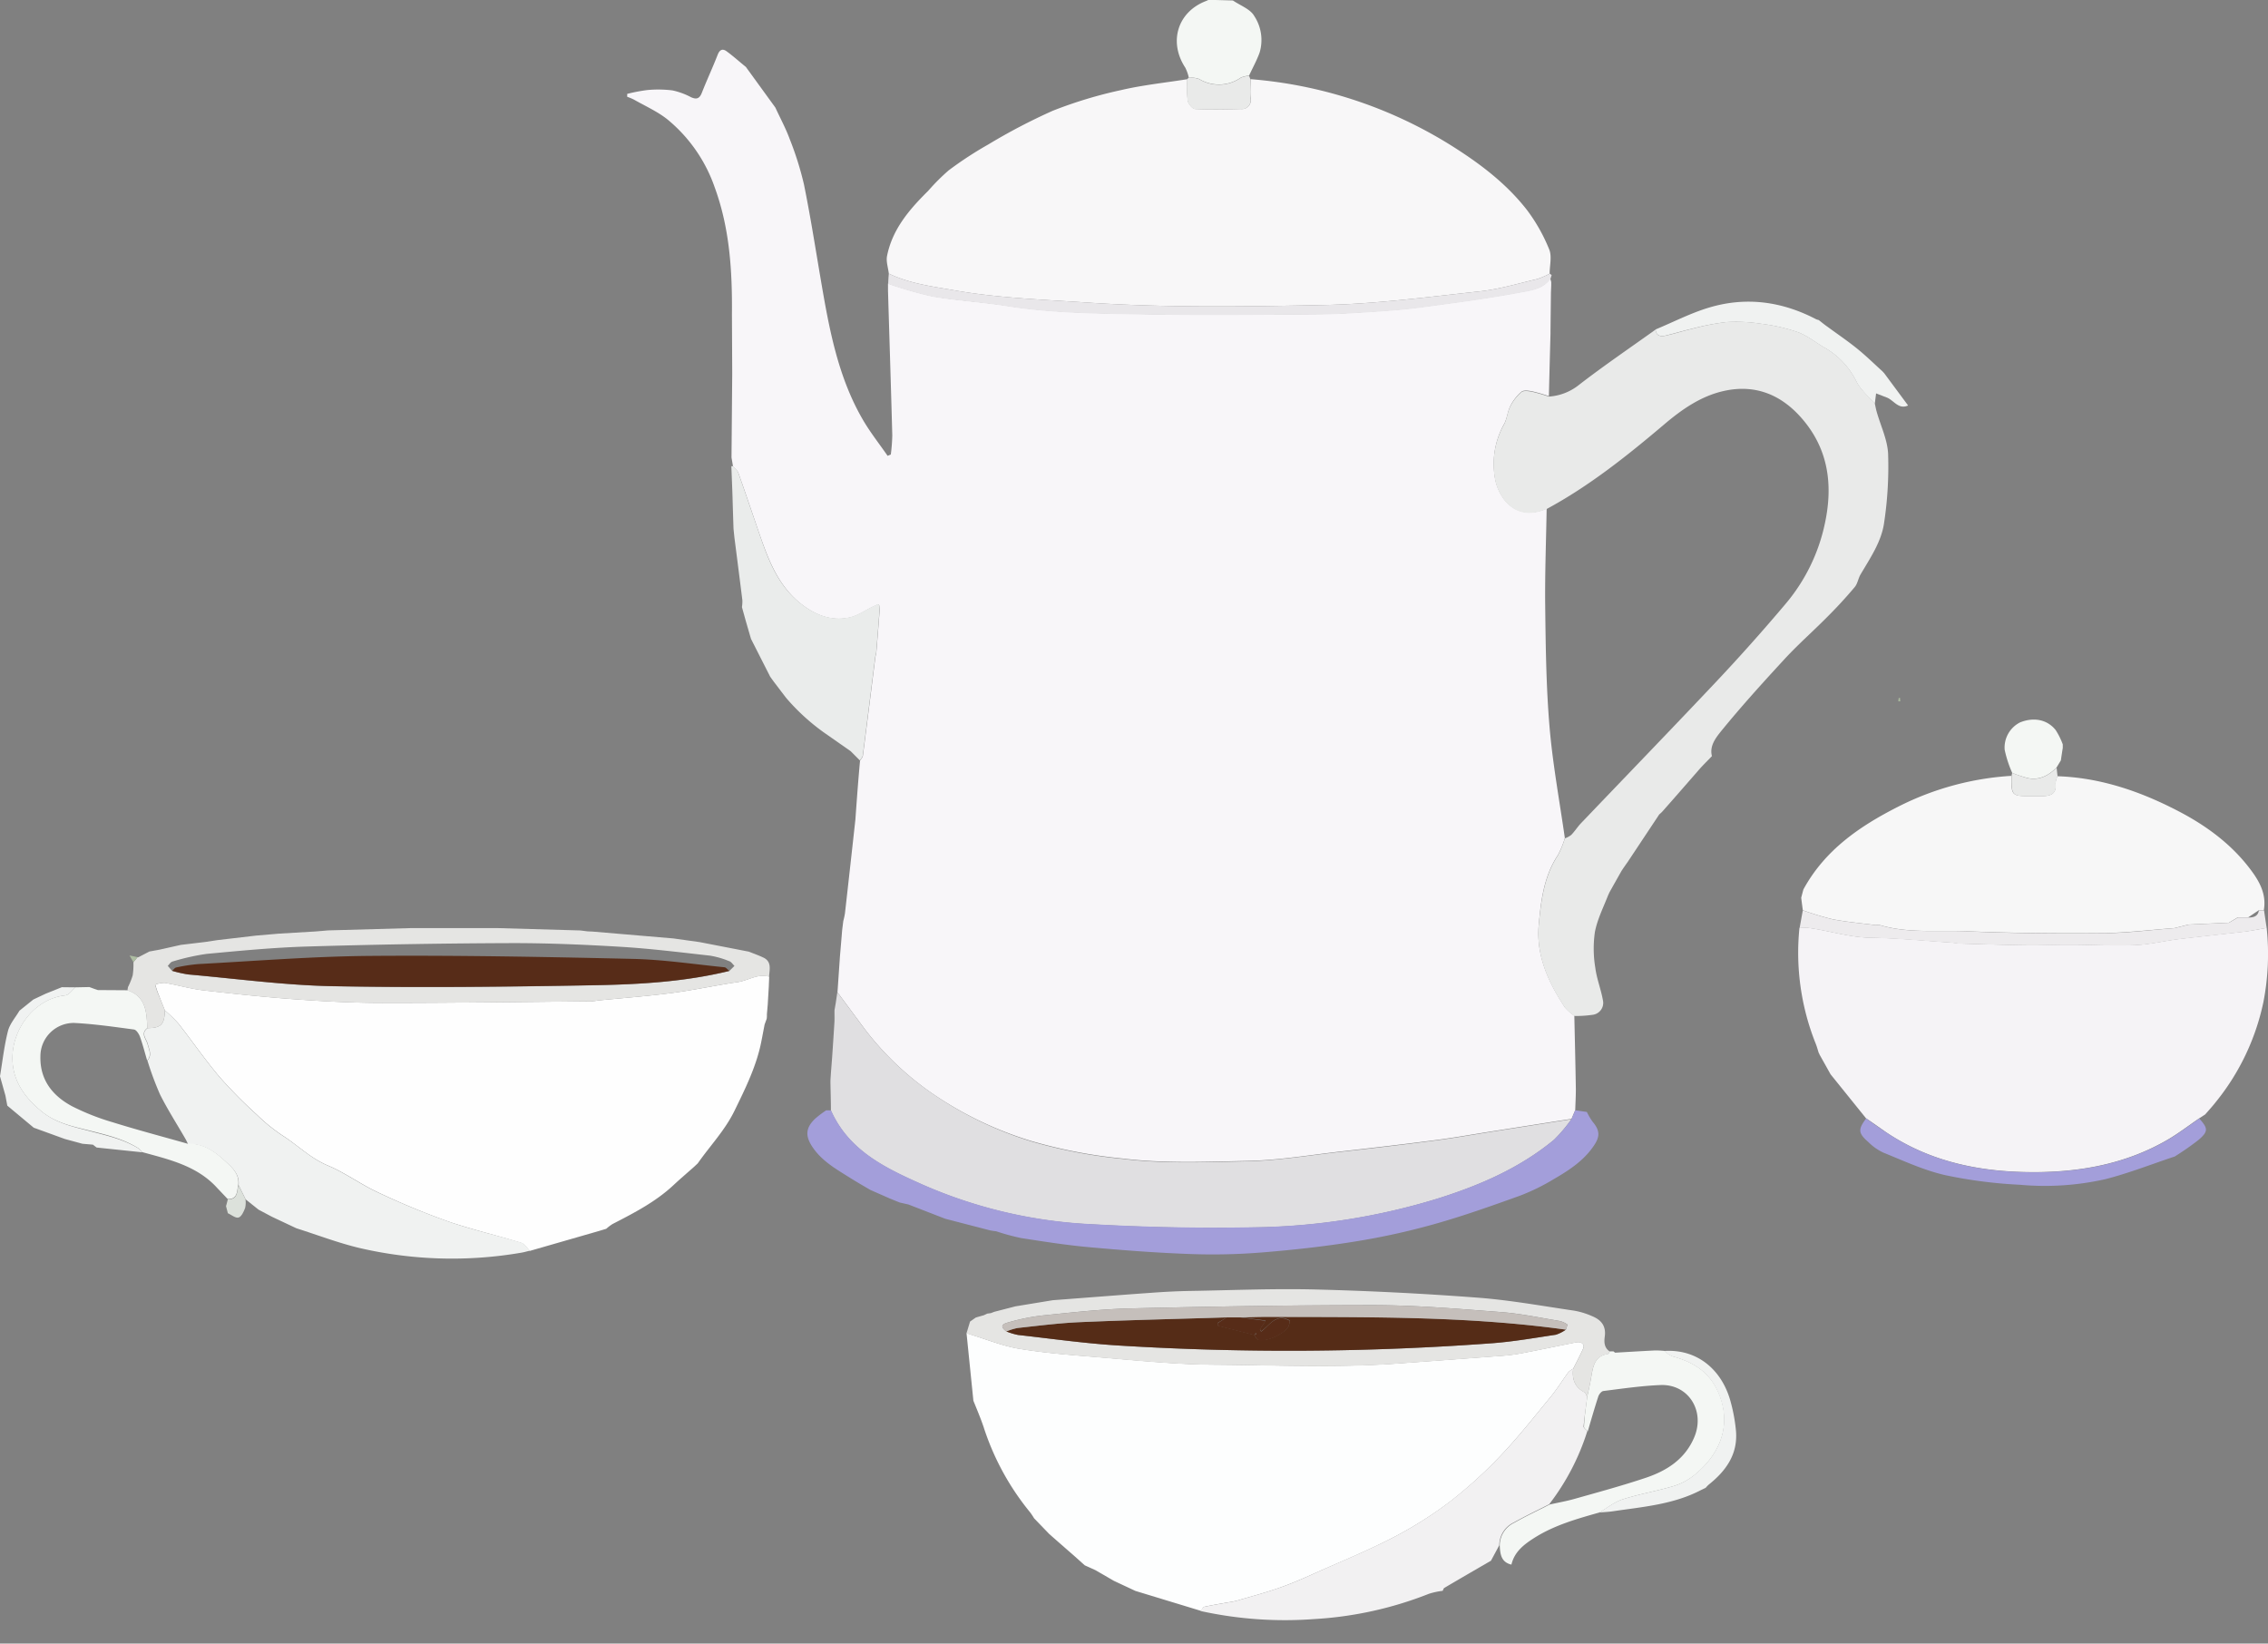 <svg xmlns="http://www.w3.org/2000/svg" viewBox="0 0 475.95 344.88"><rect x="0" y="0" width="475.95" height="344.88" fill="#808080" stroke="none"/><defs><style>.cls-1{fill:#f8f6f9;}.cls-2{fill:#f8f7f8;}.cls-3{fill:#fdfefe;}.cls-4{fill:#fefefe;}.cls-5{fill:#f5f3f6;}.cls-6{fill:#e9eae9;}.cls-7{fill:#f7f7f7;}.cls-8{fill:#e0dfe1;}.cls-9{fill:#f0f2f1;}.cls-10{fill:#f2f1f2;}.cls-11{fill:#a39eda;}.cls-12{fill:#e5e5e3;}.cls-13{fill:#eaeceb;}.cls-14{fill:#f4f7f4;}.cls-15{fill:#e9e7ea;}.cls-16{fill:#edebed;}.cls-17{fill:#dce1db;}.cls-18{fill:#aebea2;}.cls-19{fill:#acbca1;}.cls-20{fill:#a8b89e;}.cls-21{fill:#aaba9e;}.cls-22{fill:#552c17;}.cls-23{fill:#c5bfbb;}.cls-24{fill:#572c18;}</style></defs><g id="Layer_2" data-name="Layer 2"><g id="Layer_1-2" data-name="Layer 1"><path class="cls-1" d="M162.72,22.58c1,2.19,2.17,4.33,3,6.59a66.35,66.35,0,0,1,3,9.55c1.36,6.69,2.41,13.44,3.56,20.17,1.74,10.18,3.59,20.34,8.91,29.38,1.52,2.57,3.38,4.92,5.08,7.38l.67-.28a37.31,37.31,0,0,0,.31-4c-.27-10.13-.6-20.27-.9-30.4,0-.5,0-1,0-1.49a85.49,85.49,0,0,0,9.3,2.67c5.17.89,10.44,1.2,15.63,2,9.59,1.53,19.27,1.56,28.92,1.74,12,.23,24,.1,36.06,0,4.09,0,8.18-.3,12.26-.56,3.29-.22,6.59-.48,9.85-.92,6.89-.93,13.8-1.82,20.63-3.11,2.19-.41,4.78-.67,6.33-2.88l.2.75c0,.26,0,.51,0,.77l-.06,1.47-.09,7.87c0,.25,0,.5,0,.75q-.18,6.54-.34,13.09a35.75,35.75,0,0,0-3.45-1c-.76-.15-1.83-.32-2.31.08a9.56,9.56,0,0,0-2.33,3c-.61,1.19-.68,2.68-1.34,3.83a17.09,17.09,0,0,0-1.94,10.92,10.4,10.4,0,0,0,2,4.85c2.28,2.88,5.44,3.39,8.9,1.92-.11,6.91-.39,13.81-.3,20.72.1,8.32.2,16.67.9,25,.66,7.84,2.11,15.62,3.22,23.42a19.21,19.21,0,0,1-1.47,3.58c-2.93,4.4-3.55,9.53-4,14.51-.62,6.42,2,12.15,5.46,17.39a10.33,10.33,0,0,0,2,1.79c.11,5.13.24,10.26.32,15.39,0,1.47-.08,2.94-.13,4.41l-.78,1.84-16.29,2.56c-4.05.63-8.08,1.36-12.14,1.89-6.6.86-13.21,1.63-19.83,2.38s-13.22,1.88-19.85,2c-8.67.18-17.36.56-26.05-.5a104.48,104.48,0,0,1-19-3.62A75.43,75.43,0,0,1,196.46,230a62.1,62.1,0,0,1-15-14.08l-5.71-7.7.51-7.45c.16-1.87.32-3.73.47-5.6l.24-1.91a15.26,15.26,0,0,0,.35-1.63q1.11-9.83,2.19-19.67.24-3.41.5-6.79.22-2.78.47-5.55c.2-.34.55-.67.6-1,.89-6.87,1.74-13.74,2.61-20.61.05-.43.2-.85.23-1.28q.39-4.71.74-9.42c0-.13-.21-.27-.38-.5l-1.13.52c-1.59.76-3.11,1.86-4.78,2.24-3.75.85-7.1-.41-10.11-2.73-5.16-4-7.17-9.85-9.2-15.71-1.37-4-2.7-7.95-4.11-11.9-.18-.52-.74-.9-1.12-1.34L153.51,96l.15-17.59-.06-12.43c.08-9.05-.45-18-3.6-26.62a32,32,0,0,0-9.87-14.25c-2.12-1.71-4.7-2.84-7.08-4.2a11.33,11.33,0,0,0-1.43-.6V19.7a35.79,35.79,0,0,1,4.18-.8,24.25,24.25,0,0,1,5.32.07A15,15,0,0,1,145,20.39c1.12.51,1.78.35,2.27-.88,1.06-2.7,2.29-5.33,3.33-8,.43-1.13,1.07-1.36,1.92-.72,1.37,1,2.64,2.16,4,3.25Z"/><path class="cls-2" d="M186.52,57.41c-.14-1.24-.6-2.54-.37-3.7,1.13-5.66,4.72-9.79,8.64-13.67a43.43,43.43,0,0,1,4.29-4.29,77.53,77.53,0,0,1,8.34-5.45,123.93,123.93,0,0,1,13.51-7.06,91.88,91.88,0,0,1,14.31-4.33c4.57-1.07,9.27-1.55,13.92-2.29a26.48,26.48,0,0,0,.09,4.46c.12.7,1,1.76,1.57,1.79,3.17.16,6.35.1,9.53,0a1.89,1.89,0,0,0,2.09-2.35c-.13-1.29,0-2.61,0-3.91A93.28,93.28,0,0,1,306,31.46C311.46,35,316.52,39,320.5,44.14a36.47,36.47,0,0,1,4.61,8.2c.6,1.45.09,3.37.09,5.08a16.16,16.16,0,0,1-2.65,1.14c-4,.93-7.93,2.13-12,2.57-10.86,1.18-21.75,2.64-32.66,2.87-16.58.34-33.18.6-49.78-.52-9.26-.62-18.5-.93-27.7-2.54C195.68,60.1,190.93,59.53,186.52,57.41Z"/><path class="cls-3" d="M204.27,293.92l-1.44-14.17,1.37.44c3.2,1,6.35,2.26,9.63,2.81,4.92.82,9.93,1.24,14.92,1.64,8.61.68,17.24,1.64,25.87,1.71,13.05.09,26.12.68,39.16-.28q10.5-.76,21-1.55a37.33,37.33,0,0,0,4.36-.53c3.88-.73,7.73-1.55,11.6-2.32,1.17-.23,1.9.42,1.48,1.34-.64,1.42-1.38,2.81-2.08,4.2a4.09,4.09,0,0,0-1,.71c-1.23,1.67-2.33,3.47-3.64,5.08-3.44,4.17-6.79,8.45-10.5,12.35a94,94,0,0,1-10.77,9.79,82.3,82.3,0,0,1-11.7,7.39c-5,2.6-10.17,4.75-15.3,7-2.78,1.25-5.56,2.51-8.43,3.53-3,1.08-6.17,1.91-9.27,2.82a17.67,17.67,0,0,1-1.79.34c-1.7.3-3.39.58-5.07.95-.25.05-.4.56-.6.86l-13.8-4.2-4.53-2.12-2.15-1.25-1.74-1-2.21-1-2.23-2q-2.62-2.28-5.23-4.58l-3.18-3.3a12.9,12.9,0,0,0-.81-1.22,54.65,54.65,0,0,1-9.8-18C205.76,297.51,205,295.73,204.27,293.92Z"/><path class="cls-4" d="M161.42,204.93l-.09,2.19c-.07,1.25-.15,2.49-.22,3.73-.06.65-.11,1.29-.17,1.94,0,.34,0,.68-.05,1l-.43,1.17-.65,3.38c-1,5.26-3.36,10-5.69,14.77-2,4.09-5.12,7.32-7.69,11l-.81.76c-1.42,1.26-2.87,2.49-4.25,3.78-3.78,3.54-8.3,5.86-12.82,8.19a9.24,9.24,0,0,0-1.32,1c-.92.28-1.84.56-2.77.82l-13.27,3.82c-.59-.58-1.1-1.47-1.8-1.68C104.26,259.21,99,258,94,256.28a157.34,157.34,0,0,1-14.72-6.11c-3.59-1.67-6.85-4.1-10.49-5.62s-6.27-4.22-9.44-6.25a36.8,36.8,0,0,1-5.43-4.4A98.27,98.27,0,0,1,46.1,226c-3.05-3.6-5.74-7.52-8.66-11.24A30.07,30.07,0,0,0,34.59,212c-.5-1.26-1-2.52-1.49-3.78-.2-.53-.35-1.08-.52-1.62a6.06,6.06,0,0,1,2-.37c2.71.47,5.37,1.25,8.09,1.57,6.49.75,13,1.44,19.51,1.9,6,.43,12.06.74,18.09.74,14.64,0,29.27-.2,43.91-.34a10.75,10.75,0,0,0,1.27-.16c5.22-.52,10.45-.91,15.64-1.59,4.62-.61,9.2-1.61,13.82-2.29C157.09,205.71,159.08,204.23,161.42,204.93Z"/><path class="cls-5" d="M475.67,194.7a52.7,52.7,0,0,1-.68,15.55,49.37,49.37,0,0,1-10,21c-.7.9-1.47,1.73-2.21,2.59l-1.28.83c-2.22,1.51-4.37,3.17-6.69,4.52-8.35,4.83-17.47,6.63-27,6.75-11.4.13-22.29-1.85-32-8.36-1.43-1-2.82-2-4.22-2.93l-7.44-9.23-2.33-4.17a.81.81,0,0,0-.15-.31c-.21-.65-.38-1.31-.63-1.93a51.33,51.33,0,0,1-3.42-24.28,8.84,8.84,0,0,1,1.54-.08c4.5.55,8.84,2.05,13.46,2.11,5.54.08,11.07.62,16.6,1,.67,0,1.34.2,2,.22,4.7.14,9.4.29,14.09.35,3.06,0,6.12-.12,9.18-.11,4.5,0,9,.28,13.51.09,3.08-.12,6.13-.88,9.2-1.26,4.52-.55,9.06-1,13.59-1.54C472.44,195.32,474.05,195,475.67,194.7Z"/><path class="cls-6" d="M340.28,182.75q-1.27,2.25-2.53,4.5l-.3.66c-1,2.56-2.27,5.06-2.76,7.71a24.45,24.45,0,0,0,.09,7.44c.29,2.31,1.19,4.52,1.6,6.82a2.52,2.52,0,0,1-2.08,3.05,25.48,25.48,0,0,1-3.92.26,10.33,10.33,0,0,1-2-1.79c-3.5-5.24-6.08-11-5.46-17.39.48-5,1.1-10.11,4-14.51a19.21,19.21,0,0,0,1.47-3.58,4.92,4.92,0,0,0,1.34-.72c.73-.75,1.3-1.66,2-2.41,9.48-9.92,19-19.76,28.42-29.74q7.43-7.89,14.43-16.18A38.34,38.34,0,0,0,383,109.65c1.69-8.05.65-15.51-4.89-21.87-4.4-5.06-9.92-7.23-16.49-5.71-4.75,1.09-8.71,3.87-12.4,7-7.77,6.58-15.7,12.91-24.67,17.75-3.46,1.47-6.62,1-8.9-1.92a10.4,10.4,0,0,1-2-4.85,17.09,17.09,0,0,1,1.94-10.92c.66-1.15.73-2.64,1.34-3.83a9.56,9.56,0,0,1,2.33-3c.48-.4,1.55-.23,2.31-.08a35.75,35.75,0,0,1,3.45,1,11.32,11.32,0,0,0,6.44-2.54c5.19-4,10.64-7.71,16-11.54.05,1.35,1,1.52,1.95,1.32,1.88-.4,3.72-1,5.6-1.44a50.93,50.93,0,0,1,7.28-1.44,33.61,33.61,0,0,1,7.29.35,37.94,37.94,0,0,1,7.77,1.78c2.06.76,3.84,2.29,5.79,3.37a16.55,16.55,0,0,1,6.51,7.09c.91,1.71,2.51,3,3.8,4.56.12.54.22,1.1.37,1.63.84,3,2.28,5.9,2.41,8.9a79.28,79.28,0,0,1-.84,14.43c-.56,4-2.93,7.41-4.95,10.86-.49.84-.62,1.93-1.22,2.64-1.75,2.08-3.59,4.09-5.5,6-3,3.06-6.28,5.92-9.2,9.08-4.61,5-9.15,10-13.44,15.28-1,1.27-2.38,3-1.82,5.11-.88.92-1.8,1.81-2.65,2.77-2.62,3-5.22,6-7.83,8.94l-.59.54q-3.32,5-6.64,10C341.11,181.52,340.69,182.13,340.28,182.75Z"/><path class="cls-7" d="M378.33,191c-.12-.87-.23-1.75-.34-2.62.15-.58.3-1.16.46-1.74,4.52-8.3,11.84-13.29,19.91-17.38a60.53,60.53,0,0,1,23.75-6.46c0,.44,0,.88,0,1.31,0,2.51.41,2.9,2.91,2.93,1.28,0,2.57,0,3.86,0,1.6-.06,2.73-.6,2.47-2.59a4.46,4.46,0,0,1,.41-1.57c8.91.29,17.2,3.11,25,7.13,6.21,3.18,11.89,7.31,16.07,13.2,1.66,2.35,2.77,4.82,2.24,7.8H474l-2.21,1.49h-2.2l-1.85,1.11-8.46.39-2.95.74c-5.05.38-10.1,1-15.15,1.06-9.42.08-18.85,0-28.26-.39-6.14-.28-12.37.5-18.41-1.3-.28-.09-.61,0-.91,0-3-.39-6.05-.65-9-1.22A61.9,61.9,0,0,1,378.33,191Z"/><path class="cls-8" d="M175.72,208.2l5.71,7.7a62.1,62.1,0,0,0,15,14.08,75.43,75.43,0,0,0,20.17,9.58,104.48,104.48,0,0,0,19,3.62c8.69,1.06,17.38.68,26.05.5,6.63-.14,13.24-1.27,19.85-2s13.23-1.52,19.83-2.38c4.06-.53,8.09-1.26,12.14-1.89l16.29-2.56a30.78,30.78,0,0,1-3.66,4.33c-7.26,6-15.73,9.62-24.54,12.38a137.17,137.17,0,0,1-38.39,6c-11.38.22-22.79,0-34.15-.66a99.7,99.7,0,0,1-35.27-8.24c-7.76-3.46-15.55-7.05-19.38-15.62,0-2-.07-4-.1-6,0-.63.07-1.25.1-1.88.09-1.13.18-2.25.26-3.37q.26-3.75.49-7.5c0-.5,0-1,0-1.49V212c.09-.5.17-1,.26-1.51Z"/><path class="cls-9" d="M34.59,212a30.07,30.07,0,0,1,2.85,2.79c2.92,3.72,5.61,7.64,8.66,11.24a98.27,98.27,0,0,0,7.79,7.89,36.8,36.8,0,0,0,5.43,4.4c3.17,2,5.85,4.75,9.44,6.25s6.9,3.95,10.49,5.62A157.34,157.34,0,0,0,94,256.28c5,1.75,10.29,2.93,15.42,4.47.7.21,1.21,1.1,1.8,1.68-.59.14-1.18.32-1.78.42a85.7,85.7,0,0,1-34.1-1c-4.45-1.07-8.76-2.73-13.13-4.11l-5.12-2.41-2.83-1.5-2.71-2.16-1.48-3c.23-2.22-1.25-3.58-2.61-4.83-2.26-2.08-4.71-3.93-8-3.76-.18-.38-.35-.78-.57-1.15-1.78-3.09-3.73-6.11-5.32-9.3a66,66,0,0,1-2.63-7.09c1-1.12.38-2.21.09-3.4s-1.57-2.25-.07-3.4C33.8,215.7,34.53,215,34.59,212Z"/><path class="cls-10" d="M252,338.06c.2-.3.35-.81.6-.86,1.68-.37,3.37-.65,5.07-.95a17.67,17.67,0,0,0,1.79-.34c3.1-.91,6.23-1.74,9.27-2.82,2.87-1,5.65-2.28,8.43-3.53,5.13-2.28,10.33-4.43,15.3-7a82.3,82.3,0,0,0,11.7-7.39A94,94,0,0,0,315,305.35c3.71-3.9,7.06-8.18,10.5-12.35,1.31-1.61,2.41-3.41,3.64-5.08a4.09,4.09,0,0,1,1-.71c-.27,2.17.33,3.87,2.36,4.92.3.15.4.68.59,1-.27,2.07-.58,4.14-.77,6.21,0,.29.51.63.79.95a49.43,49.43,0,0,1-8,15.35c-2.5,1.27-5,2.47-7.48,3.85a5.29,5.29,0,0,0-3,4.76l-1.74,3.24c-3.27,1.9-6.53,3.78-9.78,5.7-.18.1-.24.4-.36.62a15.87,15.87,0,0,0-2.85.61,77.55,77.55,0,0,1-24.15,5.32A82.5,82.5,0,0,1,252,338.06Z"/><path class="cls-11" d="M174.4,233c3.83,8.57,11.62,12.16,19.38,15.62a99.7,99.7,0,0,0,35.27,8.24c11.36.64,22.77.88,34.15.66a137.17,137.17,0,0,0,38.39-6c8.81-2.76,17.28-6.4,24.54-12.38a30.78,30.78,0,0,0,3.66-4.33l.78-1.84,2.44.36a13.61,13.61,0,0,0,1.17,2c1.51,1.78,1.66,3.06.35,5-2.11,3.18-5.21,5.2-8.39,7.05a44,44,0,0,1-7.2,3.53c-5.92,2.13-11.86,4.24-17.9,5.94a147.52,147.52,0,0,1-16.47,3.63c-6.51,1.06-13.09,1.79-19.66,2.32a128.3,128.3,0,0,1-15.06.34c-7.09-.25-14.17-.79-21.23-1.43-4.79-.43-9.56-1.18-14.32-1.92a47.09,47.09,0,0,1-5.26-1.43,12.53,12.53,0,0,1-1.25-.18l-9.42-2.44-7.74-3-1.82-.41-2-.81-4.18-1.84c-1.49-.88-3-1.74-4.45-2.66-2.85-1.78-5.77-3.46-7.71-6.38-1.52-2.29-1.4-4,.58-5.89a21.43,21.43,0,0,1,2.34-1.77Z"/><path class="cls-12" d="M333.08,293.16c-.19-.35-.29-.88-.59-1-2-1.05-2.63-2.75-2.36-4.92.7-1.39,1.44-2.78,2.08-4.2.42-.92-.31-1.57-1.48-1.34-3.87.77-7.72,1.59-11.6,2.32a37.33,37.33,0,0,1-4.36.53q-10.49.8-21,1.55c-13,1-26.11.37-39.16.28-8.63-.07-17.26-1-25.87-1.71-5-.4-10-.82-14.92-1.64-3.28-.55-6.43-1.85-9.63-2.81l-1.37-.44.75-2.47,1.21-.85,1.68-.48.73-.34.74-.1.73-.28,4.42-1.14,7.84-1.29c6.95-.52,13.9-1.08,20.86-1.57,2.75-.2,5.5-.34,8.25-.38,8.7-.15,17.4-.52,26.09-.3q17,.43,33.92,1.71c6.82.51,13.58,1.75,20.36,2.74a16.28,16.28,0,0,1,3.68,1.13c1.87.76,3,2,2.69,4.3-.17,1.18-.12,2.38,1.06,3.14-.15.19-.28.52-.45.55-2.74.41-3.07,2.58-3.45,4.76C333.7,290.32,333.37,291.74,333.08,293.16ZM328.62,279c.1-.38.38-1,.27-1.1a4.42,4.42,0,0,0-1.66-.73c-4.09-.67-8.17-1.55-12.29-1.86-8.85-.67-17.71-1.43-26.57-1.45-17.09,0-34.18.29-51.26.69-6.17.15-12.33.87-18.47,1.49a44.43,44.43,0,0,0-7.18,1.48c-1.43.39-1.43,1-.27,1.86a13.52,13.52,0,0,0,2.45.74c7.11.79,14.22,1.81,21.35,2.23a580.2,580.2,0,0,0,78.23-.5c4.45-.34,8.87-1.12,13.29-1.78A8.08,8.08,0,0,0,328.62,279Z"/><path class="cls-12" d="M34.59,212c-.06,3-.79,3.72-3.69,3.75-.1-3.34-.29-6.63-4.15-7.94l.1-.67a15.11,15.11,0,0,0,1-2.49A15.47,15.47,0,0,0,28,201.9l.88-1.06a.18.18,0,0,0,.2,0l2.27-1.18,2.14-.39,4.46-1,5.1-.61,2.58-.39,8.1-.95,4.79-.41,7.73-.46,2.6-.22,17.28-.48h18.39l17.28.49,1.49.19,1.11.05,16.94,1.44,5.5.77,10.31,2c1,.4,2.05.77,3,1.22,1.88.87,1.32,2.54,1.24,4.05-2.34-.7-4.33.78-6.52,1.11-4.62.68-9.2,1.68-13.82,2.29-5.19.68-10.42,1.07-15.64,1.59a10.75,10.75,0,0,1-1.27.16c-14.64.14-29.27.34-43.91.34-6,0-12.07-.31-18.09-.74-6.51-.46-13-1.15-19.51-1.9-2.72-.32-5.38-1.1-8.09-1.57a6.06,6.06,0,0,0-2,.37c.17.54.32,1.09.52,1.62C33.58,209.46,34.09,210.72,34.59,212Zm1.54-8.27a25.94,25.94,0,0,0,3.4.76c10.12.89,20.23,2.27,30.36,2.46,18.23.34,36.49.13,54.73-.2,9.53-.17,19.09-.71,28.43-3l1.08-1.07c-.37-.35-.68-.88-1.12-1a18.28,18.28,0,0,0-4-1.15c-6.25-.7-12.51-1.48-18.78-1.86-7.81-.47-15.65-.8-23.47-.77q-21.1.08-42.22.71c-7.07.21-14.14.89-21.19,1.55a48,48,0,0,0-7.14,1.6c-.4.1-.7.6-1,.92Z"/><path class="cls-13" d="M153.8,97.83c.38.44.94.82,1.12,1.34,1.41,4,2.74,7.93,4.11,11.9,2,5.86,4,11.74,9.2,15.71,3,2.32,6.36,3.58,10.11,2.73,1.67-.38,3.19-1.48,4.78-2.24l1.13-.52c.17.23.39.37.38.5q-.34,4.71-.74,9.42c0,.43-.18.85-.23,1.28-.87,6.87-1.72,13.74-2.61,20.61-.05.37-.4.7-.6,1l-1.94-1.94L173.33,154a44.19,44.19,0,0,1-8.39-7.6L162.35,143l-.72-1-4.06-8a.51.51,0,0,0-.06-.25l-1-3.44-.81-2.92a7.69,7.69,0,0,0,.09-1.43c-.54-4.39-1.11-8.78-1.67-13.17-.06-.62-.13-1.24-.19-1.86-.07-2.13-.14-4.25-.2-6.38s-.17-4.48-.25-6.72A1.08,1.08,0,0,1,153.8,97.83Z"/><path class="cls-14" d="M333.08,293.16c.29-1.42.62-2.84.86-4.28.38-2.18.71-4.35,3.45-4.76.17,0,.3-.36.45-.55h.76l.33.27c2.79-.16,5.58-.33,8.37-.47a18.7,18.7,0,0,1,2,.1,6.14,6.14,0,0,0,1.64,1.12c4.5,1.21,8,3.34,9.9,8.12,2.66,6.83-.27,12.67-5,16.6a13.1,13.1,0,0,1-4.45,2.47c-3.56,1.08-7.26,1.69-10.81,2.82-1.75.55-3.29,1.82-4.93,2.77-4.7,1.33-9.42,2.65-13.62,5.3-2.17,1.38-4.21,2.9-4.85,5.64-2.17-.5-2.37-2.23-2.45-4a5.29,5.29,0,0,1,3-4.76c2.44-1.38,5-2.58,7.48-3.85,1.77-.4,3.56-.71,5.31-1.21,5-1.41,9.93-2.75,14.81-4.38,4.4-1.48,8.23-3.86,10.2-8.48,2.36-5.53-1.19-11.22-7.05-11-4,.16-8,.75-12,1.25-.41.05-.91.68-1.07,1.15-.79,2.42-1.49,4.87-2.21,7.31-.28-.32-.82-.66-.79-.95C332.5,297.3,332.81,295.23,333.08,293.16Z"/><path class="cls-14" d="M26.75,207.79c3.86,1.31,4.05,4.6,4.15,7.94-1.5,1.15-.2,2.32.07,3.4s.94,2.28-.09,3.4c-.49-1.66-.92-3.35-1.51-5-.22-.59-.76-1.43-1.24-1.5-4.18-.56-8.37-1.17-12.57-1.38a7,7,0,0,0-7.08,7c-.13,5,2.62,8.35,6.7,10.51a49.7,49.7,0,0,0,8.53,3.35c5.19,1.62,10.46,3,15.69,4.49,3.32-.17,5.77,1.68,8,3.76,1.36,1.25,2.84,2.61,2.61,4.83-.32,1.33-.09,3.08-2.23,3l-2.17-2.28c-4.25-4.71-10.12-6-15.81-7.57a4.3,4.3,0,0,0-.74-.79c-3.06-1.92-6.47-2.76-9.92-3.63S12,235.77,9,233.43c-3.77-3-6.58-6.75-6.39-11.89.22-5.94,4.72-12,11.11-12.68.75-.08,1.4-1.1,2.1-1.68l2.94-.06,1,.37.78.26Z"/><path class="cls-15" d="M186.52,57.41c4.41,2.12,9.16,2.69,13.92,3.53,9.2,1.61,18.44,1.92,27.7,2.54,16.6,1.12,33.2.86,49.78.52,10.91-.23,21.8-1.69,32.66-2.87,4-.44,8-1.64,12-2.57a16.16,16.16,0,0,0,2.65-1.14l.39.3c-.08.27-.17.54-.25.81-1.55,2.21-4.14,2.47-6.33,2.88-6.83,1.29-13.74,2.18-20.63,3.11-3.26.44-6.56.7-9.85.92-4.08.26-8.17.53-12.26.56-12,.07-24,.2-36.06,0-9.65-.18-19.33-.21-28.92-1.74-5.19-.83-10.46-1.14-15.63-2a85.49,85.49,0,0,1-9.3-2.67C186.41,58.82,186.46,58.12,186.52,57.41Z"/><path class="cls-16" d="M469.63,192.53h2.2c1.09,0,2-.24,2.21-1.49h1.08c.18,1.23.36,2.45.55,3.68-1.62.28-3.23.62-4.85.82-4.53.54-9.07,1-13.59,1.54-3.07.38-6.12,1.14-9.2,1.26-4.5.19-9-.08-13.51-.09-3.06,0-6.12.15-9.18.11-4.69-.06-9.39-.21-14.09-.35-.66,0-1.33-.18-2-.22-5.53-.35-11.06-.89-16.6-1-4.62-.06-9-1.56-13.46-2.11a8.84,8.84,0,0,0-1.54.08c.23-1.24.45-2.49.68-3.74a61.9,61.9,0,0,0,6.28,1.89c3,.57,6,.83,9,1.22.3,0,.63-.09.91,0,6,1.8,12.27,1,18.41,1.3,9.41.43,18.84.47,28.26.39,5,0,10.1-.68,15.15-1.06l2.95-.74,8.46-.39Z"/><path class="cls-14" d="M249.47,16.26a9.14,9.14,0,0,0-.73-2.06c-3.57-5.43-1.6-11.74,4.39-14a4.44,4.44,0,0,0,.49-.24l5.11.14c1.54,1.06,3.65,1.79,4.48,3.26a9.16,9.16,0,0,1,1.13,7.66c-.6,1.67-1.47,3.23-2.22,4.85a5.55,5.55,0,0,0-1.72.4,8,8,0,0,1-8.74.3A6.14,6.14,0,0,0,249.47,16.26Z"/><path class="cls-11" d="M391.62,234.69c1.4,1,2.79,2,4.22,2.93,9.73,6.51,20.62,8.49,32,8.36,9.49-.12,18.61-1.92,27-6.75,2.32-1.35,4.47-3,6.69-4.52,1.86,2.06,1.92,2.7-.19,4.51a59.06,59.06,0,0,1-4.95,3.45c-4.85,1.61-9.63,3.5-14.56,4.76a57.86,57.86,0,0,1-18,1.17,97.56,97.56,0,0,1-15.55-2c-4.48-1-8.75-3-13.05-4.74a11,11,0,0,1-3.13-2.2C389.92,237.76,389.9,237,391.62,234.69Z"/><path class="cls-9" d="M393.43,84.74c-1.29-1.51-2.89-2.85-3.8-4.56a16.55,16.55,0,0,0-6.51-7.09c-1.95-1.08-3.73-2.61-5.79-3.37a37.94,37.94,0,0,0-7.77-1.78,33.61,33.61,0,0,0-7.29-.35A50.93,50.93,0,0,0,355,69c-1.88.43-3.72,1-5.6,1.44-.94.2-1.9,0-1.95-1.32,3.76-1.56,7.43-3.47,11.31-4.61,7.71-2.29,15.23-1.25,22.37,2.48a3,3,0,0,0,.53.16c.62.48,1.24,1,1.87,1.43,2.05,1.51,4.16,2.93,6.14,4.53s3.55,3.16,5.31,4.75c.15.15.29.31.44.47l5,6.75c-2,.94-3-1.11-4.48-1.67l-2.23-.86Z"/><path class="cls-9" d="M15.84,207.18c-.7.58-1.35,1.6-2.1,1.68-6.39.72-10.89,6.74-11.11,12.68-.19,5.14,2.62,8.89,6.39,11.89,3,2.34,6.63,3.07,10.15,4S26,239.1,29.09,241a4.3,4.3,0,0,1,.74.79l-9.56-1-.77-.6L17.3,240l-3.69-1-6.53-2.37L1.53,232l-.39-2.1L0,225.84c.53-3.17.88-6.39,1.67-9.49.39-1.53,1.58-2.85,2.41-4.27L7,209.73l2.59-1.22,3.39-1.36Z"/><path class="cls-9" d="M335.59,317.38c1.64-.95,3.18-2.22,4.93-2.77,3.55-1.13,7.25-1.74,10.81-2.82a13.1,13.1,0,0,0,4.45-2.47c4.76-3.93,7.69-9.77,5-16.6-1.87-4.78-5.4-6.91-9.9-8.12a6.14,6.14,0,0,1-1.64-1.12c7.16-.46,12.29,4.19,14,10.87a35,35,0,0,1,1.07,6c.38,4.89-2.17,8.34-5.74,11.19a6.55,6.55,0,0,0-.63.66l-1,.48c-5.75,3-12.1,3.5-18.34,4.42C337.65,317.25,336.62,317.29,335.59,317.38Z"/><path class="cls-14" d="M422.27,162.18a24.31,24.31,0,0,1-1.58-4.85,5.9,5.9,0,0,1,3.22-5.74c2.86-1.16,5.7-.63,7.48,1.6a15.24,15.24,0,0,1,1.49,3c0,.25,0,.5,0,.75-.14.87-.27,1.75-.4,2.62l-.9,1.48c-1.69,1.72-3.66,2.73-6.09,2.21A26.72,26.72,0,0,1,422.27,162.18Z"/><path class="cls-6" d="M249.47,16.26a6.14,6.14,0,0,1,2.19.35,8,8,0,0,0,8.74-.3,5.55,5.55,0,0,1,1.72-.4c.1.24.19.48.29.73,0,1.3-.1,2.62,0,3.91a1.89,1.89,0,0,1-2.09,2.35c-3.18.07-6.36.13-9.53,0-.58,0-1.45-1.09-1.57-1.79a26.48,26.48,0,0,1-.09-4.46Z"/><path class="cls-6" d="M422.27,162.18a26.72,26.72,0,0,0,3.23,1.1c2.43.52,4.4-.49,6.09-2.21.06.61.13,1.21.2,1.82a4.46,4.46,0,0,0-.41,1.57c.26,2-.87,2.53-2.47,2.59-1.29,0-2.58,0-3.86,0-2.5,0-2.87-.42-2.91-2.93,0-.43,0-.87,0-1.31C422.16,162.62,422.22,162.4,422.27,162.18Z"/><path class="cls-17" d="M47.81,251.66c2.14.08,1.91-1.67,2.23-3l1.48,3a5.22,5.22,0,0,1-.08,1.82c-.31.78-.76,1.83-1.39,2s-1.47-.56-2.23-.9l-.39-1.49C47.56,252.66,47.68,252.16,47.81,251.66Z"/><path class="cls-18" d="M68.84,195.19l-2.6.22Z"/><path class="cls-18" d="M31.34,199.66l-2.27,1.18Z"/><path class="cls-18" d="M28.87,200.84,28,201.9l-.82-1.41Z"/><path class="cls-19" d="M262.43,344.88l3.3,0Z"/><path class="cls-20" d="M325.46,61.52l.06-1.47Z"/><path class="cls-18" d="M175.46,210.49c-.09.51-.17,1-.26,1.51C175.29,211.5,175.37,211,175.46,210.49Z"/><path class="cls-18" d="M123.28,195.39l-1.49-.19Z"/><path class="cls-18" d="M175.2,212.73c0,.49,0,1,0,1.49C175.17,213.72,175.18,213.22,175.2,212.73Z"/><path class="cls-18" d="M19.82,207.49l-1-.37Z"/><path class="cls-18" d="M160.89,213.81c0-.34,0-.68.05-1C160.92,213.13,160.91,213.47,160.89,213.81Z"/><path class="cls-18" d="M204.79,276.43l-1.21.85Z"/><path class="cls-18" d="M207.2,275.61l-.73.34Z"/><path class="cls-18" d="M208.67,275.23l-.73.28Z"/><path class="cls-18" d="M19.5,240.19l.77.6Z"/><path class="cls-21" d="M357.73,163l-1.1,1.12Z"/><path class="cls-21" d="M398.74,146.45c0,.24,0,.48.05.72l-.43,0,.09-.71Z"/><path class="cls-21" d="M356.63,164.08l-1.1,1.12Z"/><path class="cls-22" d="M328.62,279a8.08,8.08,0,0,1-2.11,1.07c-4.42.66-8.84,1.44-13.29,1.78a580.2,580.2,0,0,1-78.23.5c-7.13-.42-14.24-1.44-21.35-2.23a13.52,13.52,0,0,1-2.45-.74,12.3,12.3,0,0,1,2.38-.73c4.32-.47,8.65-1,13-1.22,10.28-.44,20.58-.67,30.87-1l-1.89,1.15,0,.57,7.65,1.94h0c.27.36.47.92.82,1,1.68.58,5.7-1.27,6.44-2.93a3.57,3.57,0,0,0,.19-1.09c-2.82-1.64-4.17,1-6,2.29l-.24-.45c.44-.67.87-1.33,1.2-1.82l-5.4-.72c2,0,3.92-.11,5.88-.1C287,276.4,307.86,276.11,328.62,279Z"/><path class="cls-23" d="M257.43,276.44c-10.29.32-20.59.55-30.87,1-4.34.18-8.67.75-13,1.22a12.3,12.3,0,0,0-2.38.73c-1.16-.9-1.16-1.47.27-1.86a44.43,44.43,0,0,1,7.18-1.48c6.14-.62,12.3-1.34,18.47-1.49,17.08-.4,34.17-.73,51.26-.69,8.86,0,17.72.78,26.57,1.45,4.12.31,8.2,1.19,12.29,1.86a4.42,4.42,0,0,1,1.66.73c.11.07-.17.72-.27,1.1-20.76-2.89-41.66-2.6-62.53-2.67-2,0-3.92.07-5.88.1Z"/><path class="cls-24" d="M153.05,203.73c-9.34,2.29-18.9,2.83-28.43,3-18.24.33-36.5.54-54.73.2-10.13-.19-20.24-1.57-30.36-2.46a25.94,25.94,0,0,1-3.4-.76c.28-.24.54-.64.85-.7a34.74,34.74,0,0,1,4.72-.72c12-.64,24.09-1.62,36.15-1.71,18.31-.14,36.64.21,55,.63,6.41.15,12.8,1.12,19.2,1.76C152.37,203,152.7,203.47,153.05,203.73Z"/><path class="cls-24" d="M257.43,276.44h2.78l5.4.72c-.33.49-.76,1.15-1.2,1.82l.24.45c1.78-1.33,3.13-3.93,6-2.29a3.57,3.57,0,0,1-.19,1.09c-.74,1.66-4.76,3.51-6.44,2.93-.35-.12-.55-.68-.82-1l.49-.29-.21-.21-.29.49-7.65-1.94,0-.57Z"/><path class="cls-22" d="M263.14,280.1l.29-.49.21.21-.49.29Z"/></g></g></svg>